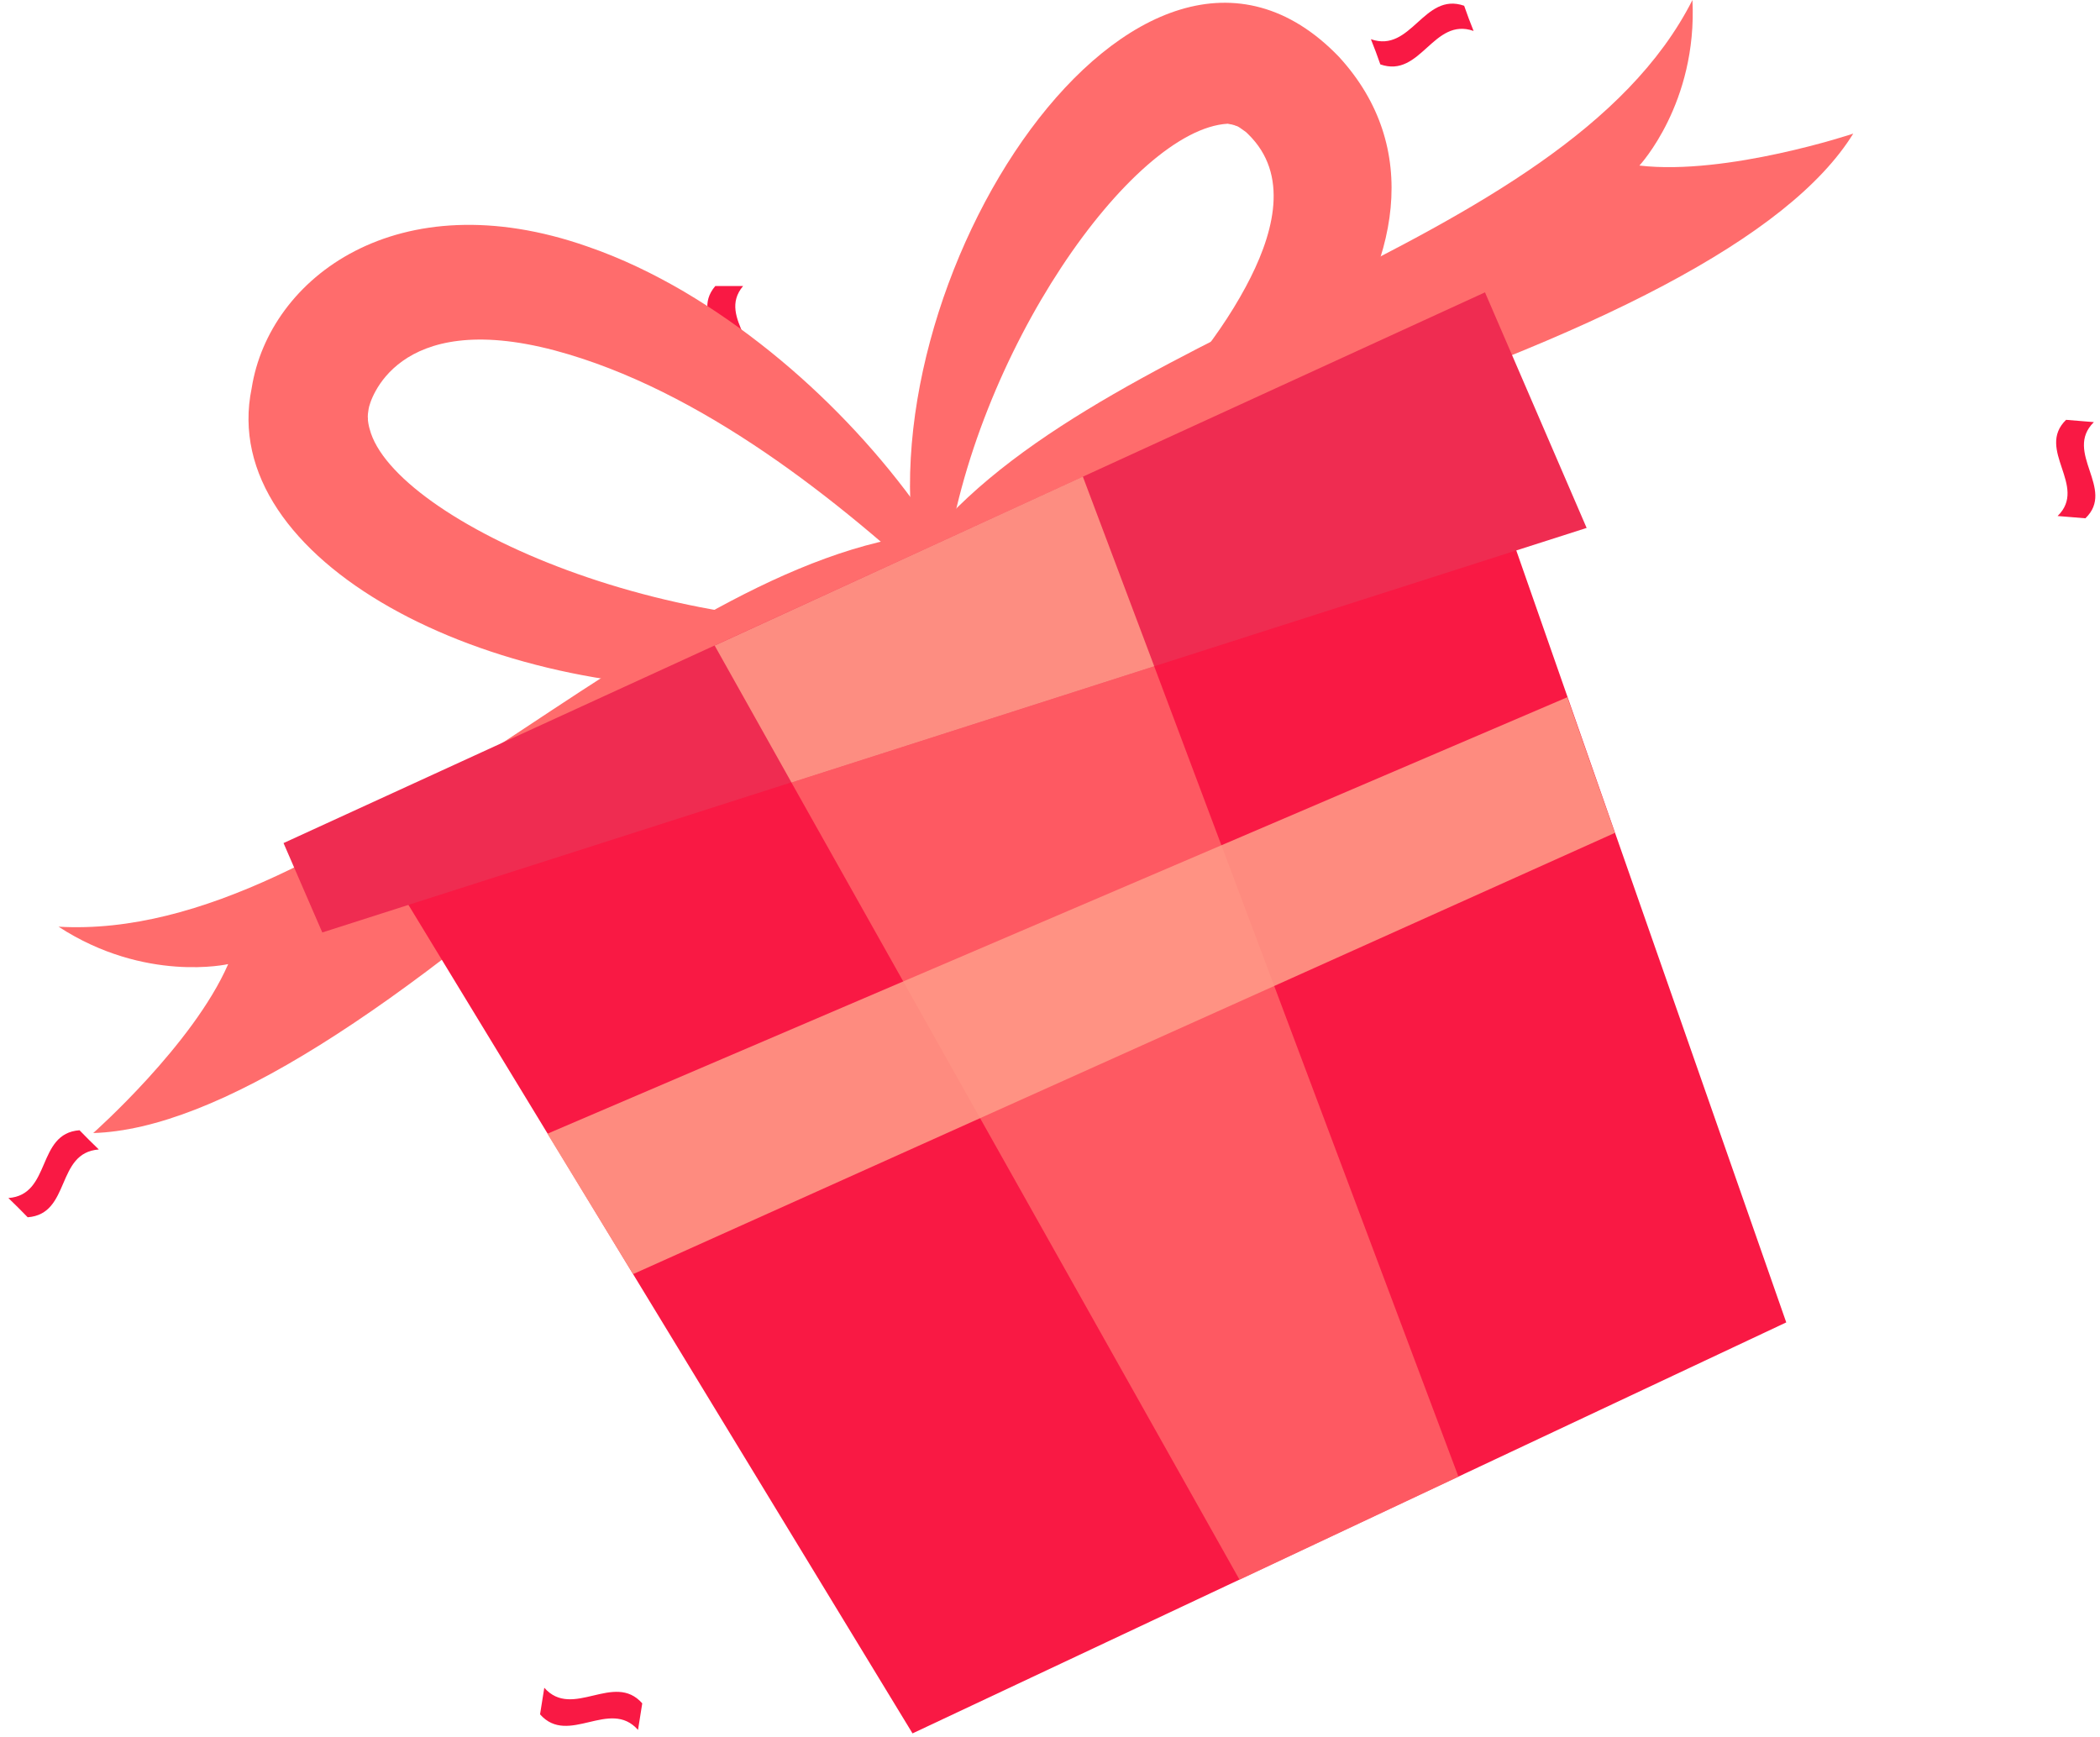 <svg width="133" height="110" viewBox="0 0 133 110" fill="none" xmlns="http://www.w3.org/2000/svg">
<path d="M86.824 2.483C87.033 3.005 87.242 3.556 87.421 4.078C89.986 4.978 90.762 1.061 93.327 1.96C93.118 1.438 92.909 0.887 92.73 0.365C90.165 -0.535 89.389 3.382 86.824 2.483Z" fill="#F91944"/>
<path d="M77.076 53.63C76.48 53.601 75.913 53.601 75.316 53.572C73.497 55.574 76.957 57.721 75.137 59.694C75.734 59.723 76.301 59.723 76.897 59.752C78.687 57.75 75.227 55.603 77.076 53.63Z" fill="#F91944"/>
<path d="M132.612 26.736C132.016 26.678 131.449 26.649 130.852 26.591C128.913 28.477 132.254 30.798 130.315 32.683C130.912 32.741 131.479 32.77 132.075 32.828C134.014 30.972 130.673 28.651 132.612 26.736Z" fill="#F91944"/>
<path d="M0.531 75.881C0.949 76.287 1.366 76.693 1.754 77.099C4.499 76.896 3.514 73.008 6.258 72.805C5.841 72.399 5.423 71.993 5.035 71.587C2.291 71.79 3.276 75.678 0.531 75.881Z" fill="#F91944"/>
<path d="M47.061 18.118C46.465 18.118 45.898 18.118 45.301 18.118C43.542 20.178 47.091 22.18 45.331 24.24C45.928 24.24 46.495 24.24 47.091 24.24C48.851 22.209 45.331 20.178 47.061 18.118Z" fill="#F91944"/>
<path d="M34.472 106.899C34.382 107.451 34.293 108.031 34.203 108.582C35.993 110.613 38.618 107.538 40.408 109.569C40.497 109.017 40.587 108.437 40.676 107.886C38.886 105.855 36.261 108.93 34.472 106.899Z" fill="#F91944"/>
<path d="M58.183 36.107L59.862 36.021C61.671 22.348 71.705 8.18 77.755 7.836C77.82 7.857 77.906 7.857 77.97 7.879C78.035 7.879 78.1 7.922 78.164 7.922C78.358 8.03 78.229 7.857 78.896 8.353C79.047 8.482 79.176 8.633 79.284 8.74C81.674 11.346 80.576 15.049 78.896 18.171C75.042 25.341 67.42 31.434 60.788 35.999L61.477 37.571C79.047 33.308 95.346 15.092 84.796 3.594C72.135 -9.54 54.264 18.149 58.183 36.107Z" fill="#FF6C6C"/>
<path d="M35.145 22.198C44.382 24.674 53.146 31.693 59.734 37.851L61.091 36.818C57.344 29.927 50.928 22.973 43.327 18.473C41.411 17.353 39.387 16.363 37.191 15.609C25.198 11.41 17.037 17.59 15.939 24.588C13.678 35.483 30.882 44.375 47.892 43.535C52.177 43.32 56.548 42.48 60.423 40.693L59.95 39.078C43.155 41.275 24.896 32.963 23.411 27.171C23.368 27.042 23.282 26.633 23.303 26.504C23.282 26.396 23.303 26.31 23.303 26.203C23.325 26.095 23.325 26.009 23.346 25.901C23.411 25.427 25.069 19.528 35.145 22.198Z" fill="#FF6C6C"/>
<path d="M103.829 10.486C103.829 10.486 107.511 6.546 107.188 0C98.985 16.235 68.302 20.799 57.859 35.355C57.859 35.355 58.269 36.13 58.785 37.486C58.785 37.486 63.436 33.525 82.276 27.367C101.116 21.209 113.282 15.072 117.373 8.462C117.394 8.462 109.363 11.132 103.829 10.486Z" fill="#FF6C6C"/>
<path d="M3.707 58.695C9.198 62.27 14.451 61.064 14.451 61.064C12.233 66.167 5.903 71.765 5.903 71.765C13.676 71.528 25.088 64.1 39.858 50.879C54.629 37.659 60.4 35.635 60.4 35.635C59.495 34.515 59.022 33.762 59.022 33.762C41.215 35.484 21.88 59.729 3.707 58.695Z" fill="#FF6C6C"/>
<path d="M25.582 56.843L57.793 109.789L113.129 83.758L93.493 27.604L25.582 56.843Z" fill="#F91944"/>
<path d="M17.957 53.398L20.412 59.06L100.487 33.438L94.049 18.517L17.957 53.398Z" fill="#EF2C51"/>
<path d="M50.125 49.565L78.504 100.056L92.37 93.532L73.099 42.201L50.125 49.565Z" fill="#FF6C6C" fill-opacity="0.77"/>
<path d="M45.262 40.888L50.128 49.565L73.102 42.201L68.58 30.186L45.262 40.888Z" fill="#FF9B87" fill-opacity="0.88"/>
<path d="M34.668 71.808L40.094 80.7L102.277 52.752L99.263 44.161L34.668 71.808Z" fill="#FF9B87" fill-opacity="0.88"/>
</svg>
